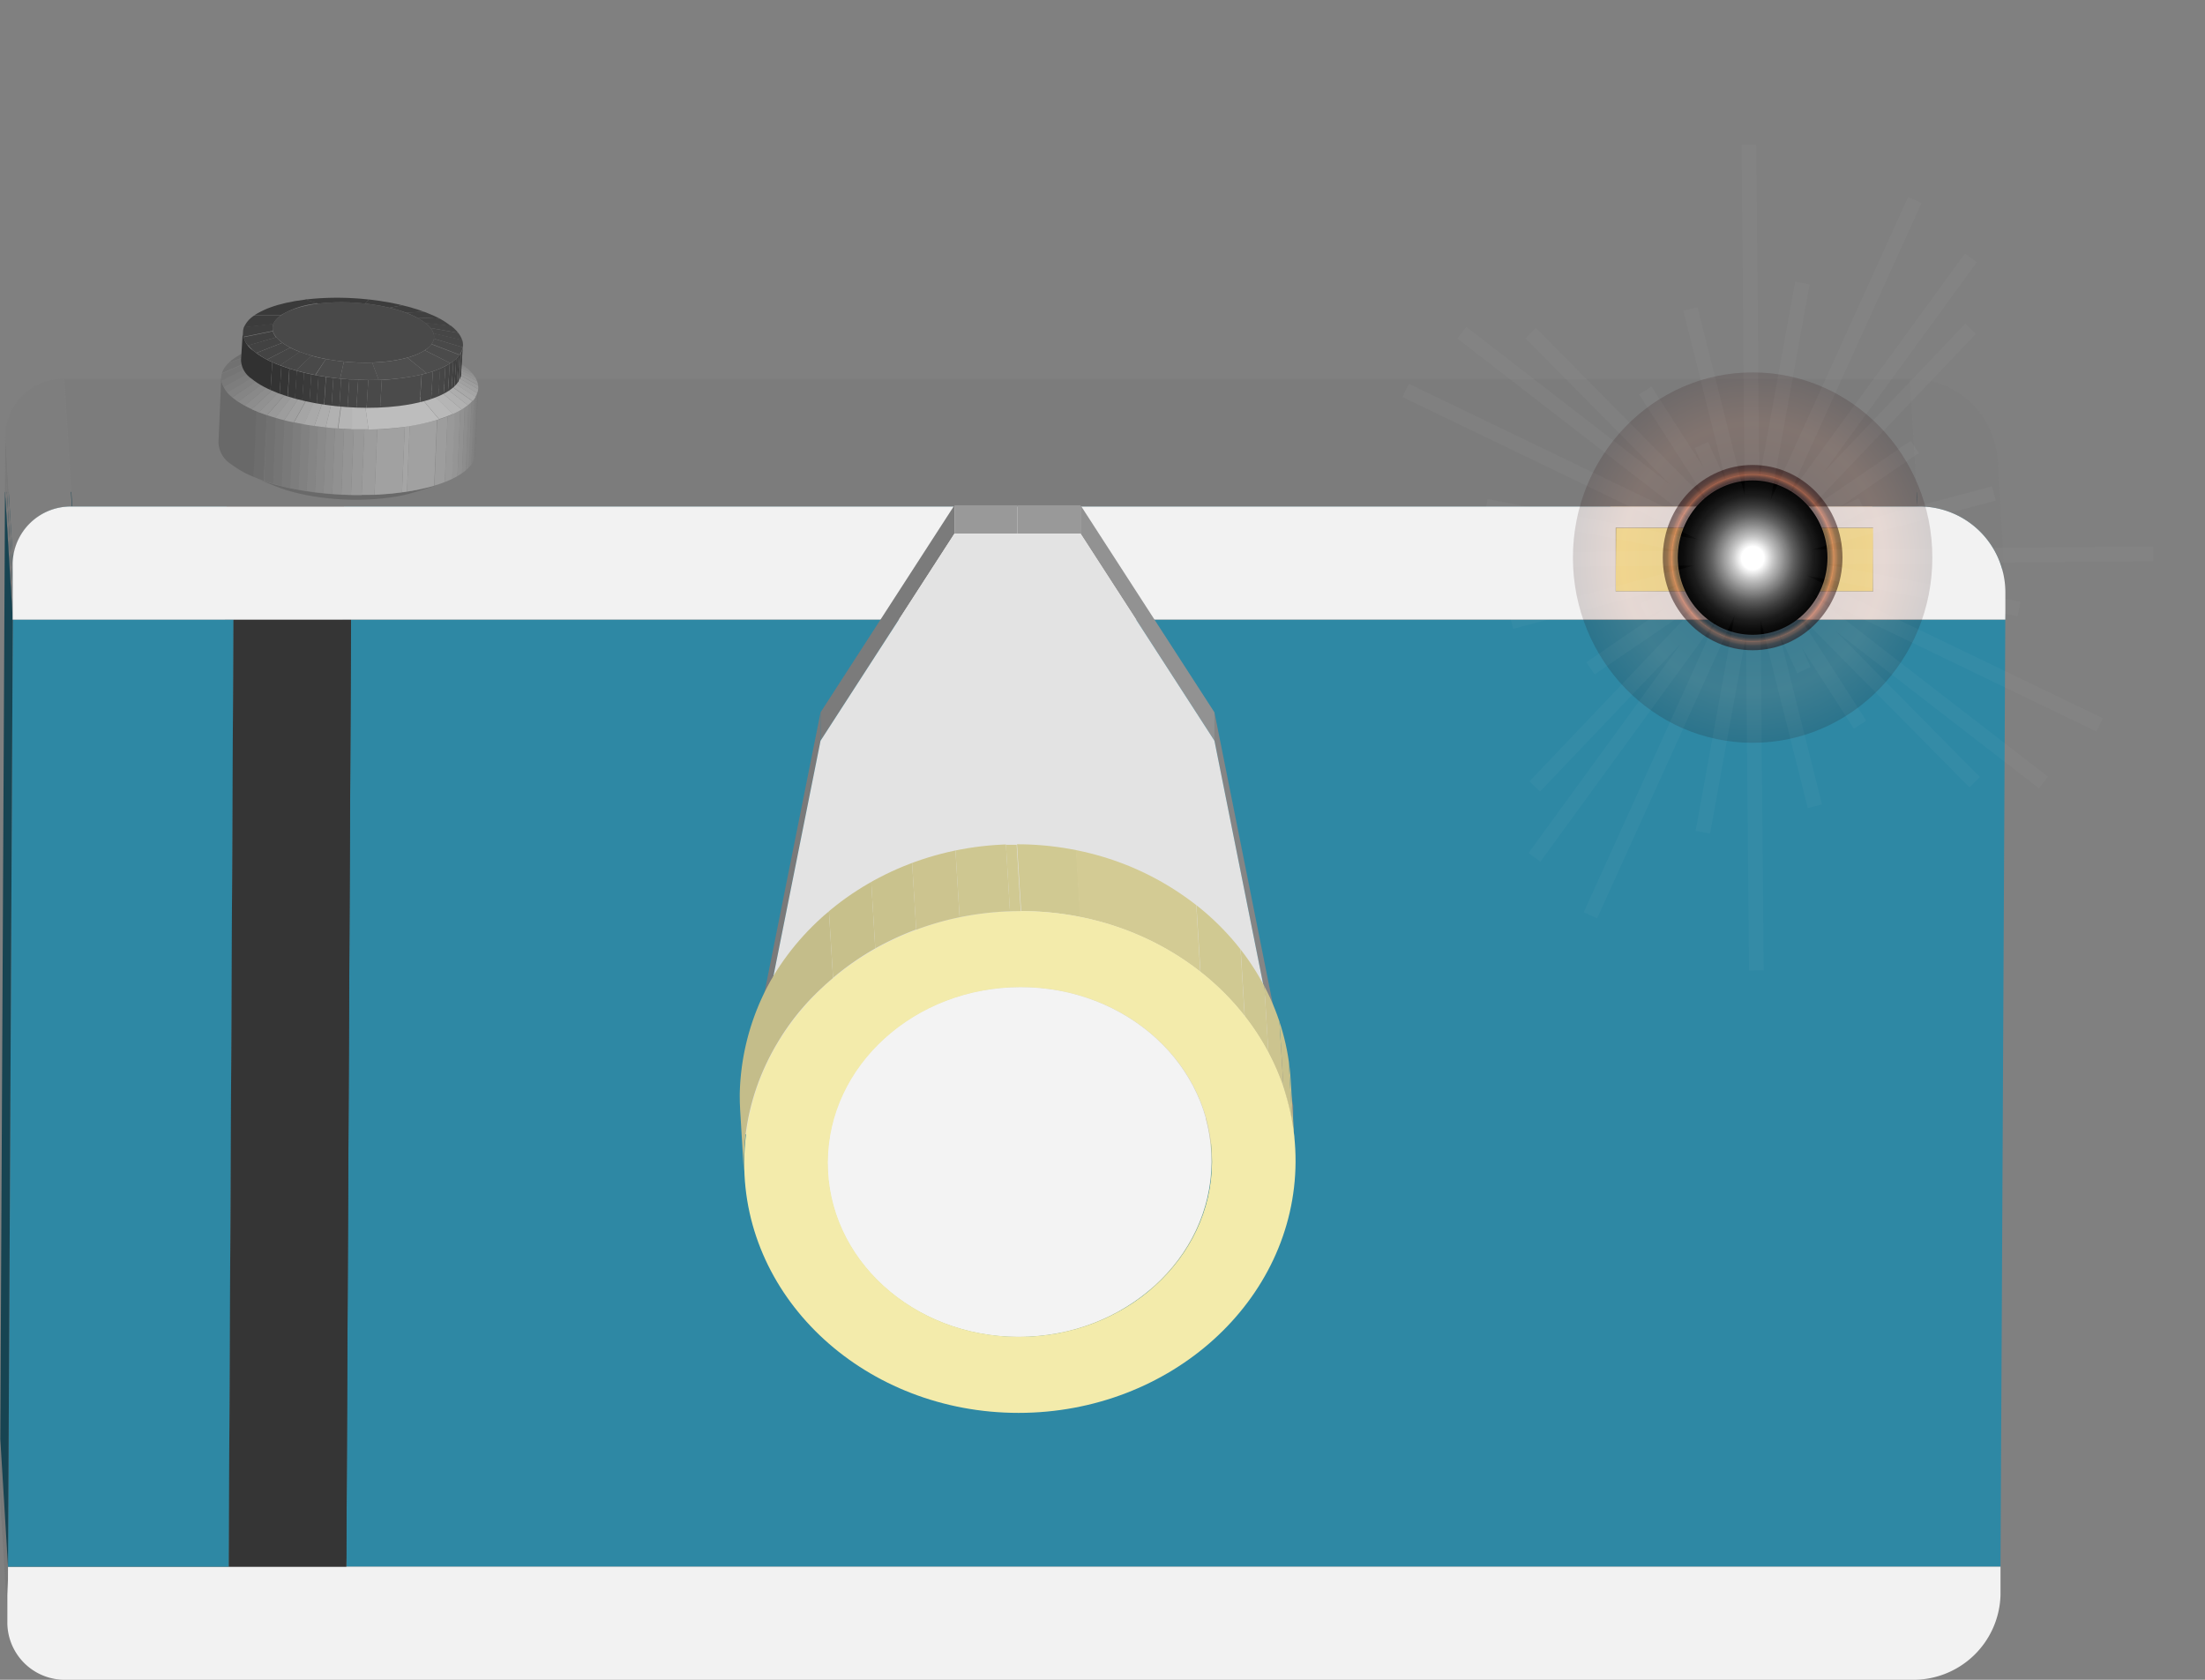 <svg xmlns="http://www.w3.org/2000/svg" xmlns:xlink="http://www.w3.org/1999/xlink" width="299.87" height="228.47" viewBox="0 0 299.87 228.47">
  <rect x="0" y="0" width="299.87" height="228.47" fill="#808080" stroke="none"/>
  <defs>
    <style>
      .cls-1, .cls-91 {
        fill: none;
      }

      .cls-2 {
        isolation: isolate;
      }

      .cls-3 {
        clip-path: url(#clip-path);
      }

      .cls-4 {
        fill: #7e7e7e;
      }

      .cls-5 {
        fill: #797979;
      }

      .cls-6 {
        fill: #7c7c7c;
      }

      .cls-7 {
        fill: #2e88a4;
      }

      .cls-8 {
        fill: #f2f2f2;
      }

      .cls-9 {
        fill: #184654;
      }

      .cls-10 {
        fill: #174452;
      }

      .cls-11 {
        fill: #1b1b1b;
      }

      .cls-12 {
        fill: #353535;
      }

      .cls-13 {
        fill: #807851;
      }

      .cls-14 {
        fill: #ffefa1;
      }

      .cls-15 {
        fill: #837b53;
      }

      .cls-16 {
        clip-path: url(#clip-path-2);
      }

      .cls-17 {
        clip-path: url(#clip-path-3);
      }

      .cls-18 {
        clip-path: url(#clip-path-4);
      }

      .cls-19 {
        fill: #696969;
      }

      .cls-20 {
        fill: #9a9a9a;
      }

      .cls-21 {
        clip-path: url(#clip-path-5);
      }

      .cls-22 {
        fill: #757575;
      }

      .cls-23 {
        fill: #7d7d7d;
      }

      .cls-24 {
        fill: #818181;
      }

      .cls-25 {
        fill: #858585;
      }

      .cls-26 {
        fill: #898989;
      }

      .cls-27 {
        fill: #8d8d8d;
      }

      .cls-28 {
        fill: #919191;
      }

      .cls-29 {
        fill: #959595;
      }

      .cls-30 {
        fill: #999;
      }

      .cls-31 {
        fill: #9d9d9d;
      }

      .cls-32 {
        fill: #a1a1a1;
      }

      .cls-33 {
        fill: #a5a5a5;
      }

      .cls-34 {
        fill: #717171;
      }

      .cls-35 {
        fill: #6d6d6d;
      }

      .cls-36 {
        clip-path: url(#clip-path-6);
      }

      .cls-37 {
        fill: #a9a9a9;
      }

      .cls-38 {
        fill: #adadad;
      }

      .cls-39 {
        fill: #b1b1b1;
      }

      .cls-40 {
        fill: #b5b5b5;
      }

      .cls-41 {
        fill: #b9b9b9;
      }

      .cls-42 {
        fill: #bdbdbd;
      }

      .cls-43 {
        fill: #494949;
      }

      .cls-44 {
        clip-path: url(#clip-path-7);
      }

      .cls-45 {
        fill: #373737;
      }

      .cls-46 {
        fill: #383838;
      }

      .cls-47 {
        fill: #3a3a3a;
      }

      .cls-48 {
        fill: #3c3c3c;
      }

      .cls-49 {
        fill: #3e3e3e;
      }

      .cls-50 {
        fill: #404040;
      }

      .cls-51 {
        fill: #424242;
      }

      .cls-52 {
        fill: #444;
      }

      .cls-53 {
        fill: #464646;
      }

      .cls-54 {
        fill: #474747;
      }

      .cls-55 {
        fill: #4b4b4b;
      }

      .cls-56 {
        fill: #333;
      }

      .cls-57 {
        fill: #313131;
      }

      .cls-58 {
        clip-path: url(#clip-path-8);
      }

      .cls-59 {
        fill: #4d4d4d;
      }

      .cls-60 {
        fill: #4f4f4f;
      }

      .cls-61 {
        fill: #7a7a7a;
      }

      .cls-62 {
        fill: #929292;
      }

      .cls-63 {
        fill: #7b7b7b;
      }

      .cls-64 {
        fill: #e3e3e3;
      }

      .cls-65 {
        clip-path: url(#clip-path-9);
      }

      .cls-66 {
        fill: #d3cb94;
      }

      .cls-67 {
        fill: #d0c992;
      }

      .cls-68 {
        clip-path: url(#clip-path-10);
      }

      .cls-69 {
        fill: #cec791;
      }

      .cls-70 {
        fill: #ccc48f;
      }

      .cls-71 {
        fill: #c9c28d;
      }

      .cls-72 {
        fill: #c7c08b;
      }

      .cls-73 {
        fill: #c4bd8a;
      }

      .cls-74 {
        clip-path: url(#clip-path-11);
      }

      .cls-75 {
        clip-path: url(#clip-path-12);
      }

      .cls-76 {
        fill: #d0d0d0;
      }

      .cls-77 {
        fill: #d3d3d3;
      }

      .cls-78 {
        fill: #cecece;
      }

      .cls-79 {
        fill: #ccc;
      }

      .cls-80 {
        fill: #c9c9c9;
      }

      .cls-81 {
        fill: #c7c7c7;
      }

      .cls-82 {
        clip-path: url(#clip-path-13);
      }

      .cls-83 {
        fill: #c4c4c4;
      }

      .cls-84 {
        fill: #f3f3f3;
      }

      .cls-85 {
        clip-path: url(#clip-path-14);
      }

      .cls-86 {
        fill: #f3ebab;
      }

      .cls-87 {
        clip-path: url(#clip-path-15);
      }

      .cls-88 {
        opacity: 0.15;
        fill: url(#radial-gradient);
      }

      .cls-88, .cls-89, .cls-90, .cls-91 {
        mix-blend-mode: screen;
      }

      .cls-89 {
        opacity: 0.5;
        fill: url(#radial-gradient-2);
      }

      .cls-90 {
        fill: url(#radial-gradient-3);
      }

      .cls-91 {
        stroke: #fff;
        stroke-miterlimit: 10;
        stroke-width: 2px;
        opacity: 0.03;
      }
    </style>
    <clipPath id="clip-path" transform="translate(-183.13 -99)">
      <path class="cls-1" d="M184.2,320.27l-1.06-17.36c0-.17,0-.33,0-.5l1.05,17.37C184.18,319.94,184.19,320.11,184.2,320.27Z"/>
    </clipPath>
    <clipPath id="clip-path-2" transform="translate(-183.13 -99)">
      <path class="cls-1" d="M454.78,161.33l1.05,17.36a11.73,11.73,0,0,0-11.92-10.8l-1.06-17.36A11.75,11.75,0,0,1,454.78,161.33Z"/>
    </clipPath>
    <clipPath id="clip-path-3" transform="translate(-183.13 -99)">
      <path class="cls-1" d="M184.91,175.59l-1.06-17.37a7.89,7.89,0,0,1,8-7.69l1.05,17.36A7.9,7.9,0,0,0,184.91,175.59Z"/>
    </clipPath>
    <clipPath id="clip-path-4" transform="translate(-183.13 -99)">
      <path class="cls-1" d="M242.53,165l-2.88.91a20.72,20.72,0,0,1-3.49.76c-5.4.76-11.7.06-15.65-1.57l-.28-.11-.14-.06-.28-.11-.14-.06-.28-.12-.14-.05-.28-.12-.28-.11-.14-.06-.28-.12L218,164l-.14-.06-.14-.06c5.12,2.12,13.29,3,20.28,2A28,28,0,0,0,242.53,165Z"/>
    </clipPath>
    <clipPath id="clip-path-5" transform="translate(-183.13 -99)">
      <path class="cls-1" d="M248.18,151.76l-.38,8.94c-.1,2.31-3.69,4.38-9.8,5.24-8.67,1.22-19.15-.47-23.4-3.76a3.72,3.72,0,0,1-1.78-2.94l.38-8.94a3.72,3.72,0,0,0,1.78,2.94c4.25,3.29,14.72,5,23.4,3.76C244.49,156.14,248.08,154.07,248.18,151.76Z"/>
    </clipPath>
    <clipPath id="clip-path-6" transform="translate(-183.13 -99)">
      <path class="cls-1" d="M240.49,146l2.79,1.15a13.49,13.49,0,0,1,3.11,1.72c4.25,3.3.65,7-8,8.18s-19.15-.47-23.4-3.76c-3.4-2.65-1.77-5.52,3.49-7.19h0l.29-.09.14,0,.29-.1.14,0,.29-.09.15-.05.28-.09.29-.09.15-.05.28-.09.29-.09.15,0,.14,0c-4,1.28-5.32,3.5-2.69,5.54,3.27,2.54,11.36,3.84,18.05,2.9s9.46-3.76,6.18-6.3A10,10,0,0,0,240.49,146Z"/>
    </clipPath>
    <clipPath id="clip-path-7" transform="translate(-183.13 -99)">
      <path class="cls-1" d="M246.09,146l-.24,3.82c-.13,2-3.23,3.75-8.48,4.4-7.45.91-16.4-.74-20-3.69a3.26,3.26,0,0,1-1.48-2.62l.24-3.81a3.29,3.29,0,0,0,1.48,2.61c3.58,2.95,12.53,4.61,20,3.69C242.86,149.8,246,148.05,246.09,146Z"/>
    </clipPath>
    <clipPath id="clip-path-8" transform="translate(-183.13 -99)">
      <path class="cls-1" d="M226.42,140.29l-1.79-.55c7.45-.91,16.4.74,20,3.7s.44,6.09-7,7-16.41-.74-20-3.69-.45-6.09,7-7l1.79.55c-5.46.67-7.77,3-5.13,5.14s9.19,3.38,14.65,2.71,7.76-3,5.13-5.14S231.88,139.62,226.42,140.29Z"/>
    </clipPath>
    <clipPath id="clip-path-9" transform="translate(-183.13 -99)">
      <path class="cls-1" d="M306.51,267.68a27.8,27.8,0,0,0,14.59,4.06l.56,9.09a27.72,27.72,0,0,1-14.6-4.06Q306.79,272.23,306.51,267.68Z"/>
    </clipPath>
    <clipPath id="clip-path-10" transform="translate(-183.13 -99)">
      <path class="cls-1" d="M347.35,248c0-.49,0-1,0-1.45l.56,9.1c0,.47,0,1,0,1.44-.07,13.13-11.82,23.78-26.25,23.78l-.56-9.09C335.54,271.74,347.29,261.09,347.35,248Z"/>
    </clipPath>
    <clipPath id="clip-path-11" transform="translate(-183.13 -99)">
      <path class="cls-1" d="M295.13,249.4a23.28,23.28,0,0,0,11.38,18.28q.28,4.54.55,9.09a23.29,23.29,0,0,1-11.38-18.27C295.52,255.77,295.3,252.13,295.13,249.4Z"/>
    </clipPath>
    <clipPath id="clip-path-12" transform="translate(-183.13 -99)">
      <path class="cls-1" d="M347.31,246.51l.56,9.09c-.76-12.46-12.08-22.34-26-22.34l-.55-9.1C335.24,224.16,346.55,234,347.31,246.51Z"/>
    </clipPath>
    <clipPath id="clip-path-13" transform="translate(-183.13 -99)">
      <path class="cls-1" d="M295.68,258.5l-.55-9.1c0-.48,0-1,0-1.44.06-13.15,11.82-23.8,26.25-23.8l.55,9.1c-14.43,0-26.18,10.65-26.25,23.79C295.64,257.54,295.65,258,295.68,258.5Z"/>
    </clipPath>
    <clipPath id="clip-path-14" transform="translate(-183.13 -99)">
      <path class="cls-1" d="M358.66,245.88l.55,9.1c-1.08-17.89-17.32-32.06-37.26-32.06l-.56-9.09C341.33,213.83,357.57,228,358.66,245.88Z"/>
    </clipPath>
    <clipPath id="clip-path-15" transform="translate(-183.13 -99)">
      <path class="cls-1" d="M284.34,259.13l-.55-9.1q-.06-1-.06-2.07c.1-18.86,17-34.13,37.66-34.13l.56,9.09c-20.71,0-37.57,15.28-37.66,34.13C284.28,257.75,284.3,258.44,284.34,259.13Z"/>
    </clipPath>
    <radialGradient id="radial-gradient" cx="411.76" cy="173.13" r="10.81" gradientTransform="translate(-692.22 -327.49) scale(2.26 2.33)" gradientUnits="userSpaceOnUse">
      <stop offset="0" stop-color="#200000"/>
      <stop offset="0.73" stop-color="#9c4122"/>
      <stop offset="1" stop-color="#200000"/>
    </radialGradient>
    <radialGradient id="radial-gradient-2" cx="411.76" cy="173.13" r="5.41" gradientTransform="translate(-692.22 -327.49) scale(2.26 2.33)" gradientUnits="userSpaceOnUse">
      <stop offset="0.15" stop-color="#fff"/>
      <stop offset="0.21" stop-color="#e5d2d2"/>
      <stop offset="0.29" stop-color="#c59b9c"/>
      <stop offset="0.36" stop-color="#ae7374"/>
      <stop offset="0.42" stop-color="#a05b5c"/>
      <stop offset="0.45" stop-color="#9b5253"/>
      <stop offset="0.58" stop-color="#693131"/>
      <stop offset="0.7" stop-color="#411616"/>
      <stop offset="0.79" stop-color="#290606"/>
      <stop offset="0.85" stop-color="#200000"/>
      <stop offset="0.86" stop-color="#240201"/>
      <stop offset="0.86" stop-color="#310803"/>
      <stop offset="0.87" stop-color="#451108"/>
      <stop offset="0.88" stop-color="#621e0e"/>
      <stop offset="0.89" stop-color="#883016"/>
      <stop offset="0.9" stop-color="#b5441f"/>
      <stop offset="0.9" stop-color="#d55326"/>
      <stop offset="0.9" stop-color="#c64c23"/>
      <stop offset="0.91" stop-color="#9a381a"/>
      <stop offset="0.93" stop-color="#752712"/>
      <stop offset="0.94" stop-color="#56190b"/>
      <stop offset="0.95" stop-color="#3e0e06"/>
      <stop offset="0.97" stop-color="#2d0603"/>
      <stop offset="0.98" stop-color="#230101"/>
      <stop offset="1" stop-color="#200000"/>
    </radialGradient>
    <radialGradient id="radial-gradient-3" cx="411.76" cy="173.13" r="4.51" gradientTransform="translate(-692.22 -327.49) scale(2.26 2.33)" gradientUnits="userSpaceOnUse">
      <stop offset="0.15" stop-color="#fff"/>
      <stop offset="0.28" stop-color="#c2c2c2"/>
      <stop offset="0.43" stop-color="#888"/>
      <stop offset="0.56" stop-color="#575757"/>
      <stop offset="0.69" stop-color="#313131"/>
      <stop offset="0.81" stop-color="#161616"/>
      <stop offset="0.92" stop-color="#060606"/>
      <stop offset="1"/>
    </radialGradient>
  </defs>
  <g class="cls-2">
    <g id="图层_1" data-name="图层 1">
      <g id="CameraBody">
        <g class="cls-2">
          <g class="cls-2">
            <g class="cls-3">
              <g class="cls-2">
                <path class="cls-4" d="M184.2,320.27l-1.06-17.36c0-.17,0-.33,0-.5l1.05,17.37c0,.16,0,.33,0,.49" transform="translate(-183.13 -99)"/>
              </g>
            </g>
          </g>
          <polygon class="cls-5" points="1.06 220.78 0 203.41 0.02 199.56 1.08 216.93 1.06 220.78"/>
          <polygon class="cls-6" points="47.1 213.09 46.04 195.72 271 195.72 272.06 213.09 47.1 213.09"/>
          <polygon class="cls-7" points="47.74 84.28 272.71 84.28 272.06 213.09 47.1 213.09 47.74 84.28"/>
          <polygon class="cls-6" points="31.1 213.09 30.04 195.72 46.04 195.72 47.1 213.09 31.1 213.09"/>
          <path class="cls-8" d="M455.19,312.09l0,3.84a11.85,11.85,0,0,1-12.06,11.54h-251a7.81,7.81,0,0,1-8-7.69l0-3.85,0-3.84h271Z" transform="translate(-183.13 -99)"/>
          <polygon class="cls-6" points="1.09 213.09 0.04 195.72 30.04 195.72 31.1 213.09 1.09 213.09"/>
          <polygon class="cls-5" points="1.08 216.93 0.02 199.56 0.04 195.72 1.09 213.09 1.08 216.93"/>
          <polygon class="cls-9" points="47.74 84.28 46.68 66.91 271.65 66.91 272.71 84.28 47.74 84.28"/>
          <polygon class="cls-6" points="219.73 80.44 218.68 63.07 253.67 63.07 254.73 80.44 219.73 80.44"/>
          <polygon class="cls-5" points="254.73 80.44 253.67 63.07 253.72 54.42 254.77 71.78 254.73 80.44"/>
          <polygon class="cls-10" points="47.1 213.09 46.04 195.72 46.68 66.91 47.74 84.28 47.1 213.09"/>
          <polygon class="cls-11" points="31.1 213.09 30.04 195.72 30.68 66.91 31.74 84.28 31.1 213.09"/>
          <polygon class="cls-12" points="47.74 84.28 47.1 213.09 31.1 213.09 31.74 84.28 47.74 84.28"/>
          <polygon class="cls-11" points="31.74 84.28 30.68 66.91 46.68 66.91 47.74 84.28 31.74 84.28"/>
          <polygon class="cls-13" points="219.73 80.44 218.68 63.07 218.72 54.42 219.78 71.78 219.73 80.44"/>
          <polygon class="cls-14" points="254.77 71.78 254.73 80.44 219.73 80.44 219.78 71.78 254.77 71.78"/>
          <polygon class="cls-15" points="219.78 71.78 218.72 54.42 253.72 54.42 254.77 71.78 219.78 71.78"/>
          <g class="cls-2">
            <g class="cls-16">
              <g class="cls-2">
                <path class="cls-4" d="M443.91,167.89l-1.06-17.36a11.75,11.75,0,0,1,11.93,10.8l1.05,17.36a11.73,11.73,0,0,0-11.92-10.8" transform="translate(-183.13 -99)"/>
              </g>
            </g>
          </g>
          <polygon class="cls-9" points="1.74 84.28 0.68 66.91 30.68 66.91 31.74 84.28 1.74 84.28"/>
          <polygon class="cls-5" points="1.74 84.28 0.68 66.91 0.7 63.07 1.76 80.44 1.74 84.28"/>
          <polygon class="cls-7" points="1.09 213.09 1.74 84.28 31.74 84.28 31.1 213.09 1.09 213.09"/>
          <polygon class="cls-10" points="1.09 213.09 0.04 195.72 0.68 66.91 1.74 84.28 1.09 213.09"/>
          <polygon class="cls-5" points="1.76 80.44 0.7 63.07 0.72 59.22 1.78 76.59 1.76 80.44"/>
          <polygon class="cls-6" points="9.82 68.89 8.76 51.53 259.72 51.53 260.78 68.89 9.82 68.89"/>
          <g class="cls-2">
            <g class="cls-17">
              <g class="cls-2">
                <path class="cls-4" d="M184.91,175.59l-1.06-17.37a7.89,7.89,0,0,1,8-7.69l1.05,17.36a7.9,7.9,0,0,0-8,7.7" transform="translate(-183.13 -99)"/>
              </g>
            </g>
          </g>
          <path class="cls-8" d="M443.91,167.89a11.7,11.7,0,0,1,11.94,11.55l0,3.84h-271l0-3.84,0-3.85a7.9,7.9,0,0,1,8-7.7Zm-6.05,11.55,0-8.66h-35l0,8.66h35" transform="translate(-183.13 -99)"/>
        </g>
      </g>
      <g class="cls-2">
        <g class="cls-2">
          <g class="cls-18">
            <g class="cls-2">
              <path class="cls-19" d="M242.53,165l-2.88.91a20.72,20.72,0,0,1-3.49.76c-5.4.76-11.7.06-15.65-1.57l-2.79-1.15c5.12,2.12,13.29,3,20.28,2a28,28,0,0,0,4.53-1" transform="translate(-183.13 -99)"/>
            </g>
          </g>
        </g>
        <path class="cls-20" d="M224.85,144.38c6.68-.94,14.77.35,18,2.9s.5,5.36-6.18,6.3-14.78-.36-18.05-2.9S218.16,145.31,224.85,144.38Z" transform="translate(-183.13 -99)"/>
        <g class="cls-2">
          <g class="cls-21">
            <g class="cls-2">
              <path class="cls-22" d="M248.18,151.76l-.38,8.94a1.36,1.36,0,0,1,0,.2l.38-8.94c0-.07,0-.13,0-.2" transform="translate(-183.13 -99)"/>
              <path class="cls-5" d="M248.16,152l-.38,8.94a2.52,2.52,0,0,1-.1.46l.37-8.94a2.78,2.78,0,0,0,.11-.46" transform="translate(-183.13 -99)"/>
              <path class="cls-23" d="M248.05,152.42l-.37,8.94a4,4,0,0,1-.19.43l.37-8.94a3.15,3.15,0,0,0,.19-.43" transform="translate(-183.13 -99)"/>
              <path class="cls-24" d="M247.86,152.85l-.37,8.94a4.81,4.81,0,0,1-.27.41l.38-8.94a3.1,3.1,0,0,0,.26-.41" transform="translate(-183.13 -99)"/>
              <path class="cls-25" d="M247.6,153.26l-.38,8.94c-.1.13-.21.26-.34.4l.38-8.95a4,4,0,0,0,.34-.39" transform="translate(-183.13 -99)"/>
              <path class="cls-26" d="M247.26,153.65l-.38,8.95a5.16,5.16,0,0,1-.41.39l.37-9a2.62,2.62,0,0,0,.42-.39" transform="translate(-183.13 -99)"/>
              <path class="cls-27" d="M246.84,154l-.37,9c-.16.13-.33.26-.51.38l.37-8.94a3.42,3.42,0,0,0,.51-.39" transform="translate(-183.13 -99)"/>
              <path class="cls-28" d="M246.33,154.43l-.37,8.94-.62.39.37-8.94c.22-.13.43-.26.62-.39" transform="translate(-183.13 -99)"/>
              <path class="cls-29" d="M245.71,154.82l-.37,8.94c-.24.14-.5.27-.77.4l.38-8.94c.27-.13.52-.26.76-.4" transform="translate(-183.13 -99)"/>
              <path class="cls-30" d="M245,155.22l-.38,8.94c-.3.14-.63.28-1,.42l.38-8.94c.35-.14.67-.28,1-.42" transform="translate(-183.13 -99)"/>
              <path class="cls-31" d="M244,155.64l-.38,8.94q-.66.25-1.41.48l.38-8.94q.75-.23,1.41-.48" transform="translate(-183.13 -99)"/>
              <path class="cls-32" d="M242.56,156.12l-.38,8.94a28.34,28.34,0,0,1-3.71.81l.38-8.94a29.09,29.09,0,0,0,3.71-.81" transform="translate(-183.13 -99)"/>
              <path class="cls-33" d="M238.85,156.93l-.38,8.94-.47.07-.2,0,.38-8.94.2,0,.47-.07" transform="translate(-183.13 -99)"/>
              <path class="cls-32" d="M238.18,157,237.8,166c-1.22.17-2.47.28-3.74.33l.38-8.94c1.26,0,2.52-.16,3.74-.33" transform="translate(-183.13 -99)"/>
              <path class="cls-31" d="M234.44,157.35l-.38,8.94c-.58,0-1.16,0-1.75,0l.38-8.94c.59,0,1.17,0,1.75,0" transform="translate(-183.13 -99)"/>
              <path class="cls-30" d="M232.69,157.39l-.38,8.94c-.48,0-1,0-1.45,0l.38-8.94c.48,0,1,0,1.45,0" transform="translate(-183.13 -99)"/>
              <path class="cls-29" d="M231.24,157.38l-.38,8.94-1.31,0,.37-8.94,1.32,0" transform="translate(-183.13 -99)"/>
              <path class="cls-28" d="M229.92,157.33l-.37,8.94-1.24-.08.37-8.94,1.24.08" transform="translate(-183.13 -99)"/>
              <path class="cls-27" d="M228.68,157.25l-.37,8.94-1.19-.11.37-8.94,1.19.11" transform="translate(-183.13 -99)"/>
              <path class="cls-26" d="M227.49,157.14l-.37,8.94-1.16-.14.38-8.94,1.15.14" transform="translate(-183.13 -99)"/>
              <path class="cls-25" d="M226.34,157l-.38,8.94-1.13-.16.38-8.94,1.13.16" transform="translate(-183.13 -99)"/>
              <path class="cls-24" d="M225.21,156.84l-.38,8.94-1.12-.19.38-8.94,1.12.19" transform="translate(-183.13 -99)"/>
              <path class="cls-23" d="M224.09,156.65l-.38,8.94-1.12-.22.38-8.94,1.12.22" transform="translate(-183.13 -99)"/>
              <path class="cls-5" d="M223,156.43l-.38,8.94-1.13-.26.38-8.94,1.13.26" transform="translate(-183.13 -99)"/>
              <path class="cls-22" d="M221.84,156.17l-.38,8.94-1.17-.32.38-8.94,1.17.32" transform="translate(-183.13 -99)"/>
              <path class="cls-34" d="M220.67,155.85l-.38,8.94c-.43-.12-.85-.25-1.25-.39l.38-8.94c.4.14.82.27,1.25.39" transform="translate(-183.13 -99)"/>
              <path class="cls-35" d="M219.42,155.46,219,164.4q-.75-.26-1.44-.54l.38-8.94q.69.29,1.44.54" transform="translate(-183.13 -99)"/>
              <path class="cls-19" d="M218,154.92l-.38,8.94a13.58,13.58,0,0,1-3-1.68,3.72,3.72,0,0,1-1.78-2.94l.38-8.94a3.72,3.72,0,0,0,1.78,2.94,13.58,13.58,0,0,0,3,1.68" transform="translate(-183.13 -99)"/>
            </g>
          </g>
        </g>
        <g class="cls-2">
          <g class="cls-36">
            <g class="cls-2">
              <path class="cls-23" d="M240.49,146l2.79,1.15q.54.21,1,.45l-3-1.25-.79-.35" transform="translate(-183.13 -99)"/>
              <path class="cls-24" d="M241.28,146.3l3,1.25c.38.19.74.38,1.08.58l-3.27-1.38a9.32,9.32,0,0,0-.83-.45" transform="translate(-183.13 -99)"/>
              <path class="cls-25" d="M242.11,146.75l3.27,1.38c.31.19.6.38.87.58l-3.47-1.52c-.21-.15-.43-.3-.67-.44" transform="translate(-183.13 -99)"/>
              <path class="cls-26" d="M242.78,147.19l3.47,1.52.14.11a6.46,6.46,0,0,1,.54.46l-3.63-1.65a3.58,3.58,0,0,0-.41-.35l-.11-.09" transform="translate(-183.13 -99)"/>
              <path class="cls-27" d="M243.3,147.63l3.63,1.65a5.2,5.2,0,0,1,.51.55l-3.74-1.78a3.87,3.87,0,0,0-.4-.42" transform="translate(-183.13 -99)"/>
              <path class="cls-28" d="M243.7,148.05l3.74,1.78a3,3,0,0,1,.37.53l-3.83-1.9a4.29,4.29,0,0,0-.28-.41" transform="translate(-183.13 -99)"/>
              <path class="cls-29" d="M244,148.46l3.83,1.9a3.1,3.1,0,0,1,.24.53l-3.88-2a2.5,2.5,0,0,0-.19-.41" transform="translate(-183.13 -99)"/>
              <path class="cls-30" d="M244.17,148.87l3.88,2a1.93,1.93,0,0,1,.11.52l-3.9-2.13a3,3,0,0,0-.09-.41" transform="translate(-183.13 -99)"/>
              <path class="cls-31" d="M244.26,149.28l3.9,2.13a2.35,2.35,0,0,1,0,.53l-3.91-2.26a1.79,1.79,0,0,0,0-.4" transform="translate(-183.13 -99)"/>
              <path class="cls-32" d="M244.25,149.68l3.91,2.26a2.05,2.05,0,0,1-.13.53l-3.87-2.38a2,2,0,0,0,.09-.41" transform="translate(-183.13 -99)"/>
              <path class="cls-33" d="M244.16,150.09l3.87,2.38a2.37,2.37,0,0,1-.26.53L244,150.5a1.77,1.77,0,0,0,.21-.41" transform="translate(-183.13 -99)"/>
              <path class="cls-37" d="M244,150.5l3.82,2.5a3.41,3.41,0,0,1-.41.55l-3.73-2.63a2,2,0,0,0,.32-.42" transform="translate(-183.13 -99)"/>
              <path class="cls-38" d="M243.63,150.92l3.73,2.63a4.66,4.66,0,0,1-.6.56l-3.58-2.76a3.71,3.71,0,0,0,.45-.43" transform="translate(-183.13 -99)"/>
              <path class="cls-39" d="M243.18,151.35l3.58,2.76a8.23,8.23,0,0,1-.84.59l-3.4-2.89a6.94,6.94,0,0,0,.66-.46" transform="translate(-183.13 -99)"/>
              <path class="cls-40" d="M242.52,151.81l3.4,2.89a12,12,0,0,1-1.19.62l-3.13-3a7.16,7.16,0,0,0,.92-.48" transform="translate(-183.13 -99)"/>
              <path class="cls-41" d="M241.6,152.29l3.13,3a17.05,17.05,0,0,1-1.89.71l-2.69-3.19a12.61,12.61,0,0,0,1.45-.55" transform="translate(-183.13 -99)"/>
              <path class="cls-42" d="M240.15,152.84l2.69,3.19a28.72,28.72,0,0,1-4.46,1,43.13,43.13,0,0,1-5.13.39l-.5-3.51a32.07,32.07,0,0,0,4-.3,21.43,21.43,0,0,0,3.44-.74" transform="translate(-183.13 -99)"/>
              <path class="cls-41" d="M232.75,153.88l.5,3.51c-.77,0-1.54,0-2.31,0l0-3.5c.59,0,1.19,0,1.78,0" transform="translate(-183.13 -99)"/>
              <path class="cls-40" d="M231,153.87l0,3.5c-.62,0-1.25-.05-1.87-.1l.46-3.47,1.44.07" transform="translate(-183.13 -99)"/>
              <path class="cls-39" d="M229.53,153.8l-.46,3.47c-.55,0-1.1-.08-1.65-.14l.83-3.45c.42,0,.85.09,1.28.12" transform="translate(-183.13 -99)"/>
              <path class="cls-38" d="M228.25,153.68l-.83,3.45-1.54-.19,1.19-3.4,1.18.14" transform="translate(-183.13 -99)"/>
              <path class="cls-37" d="M227.07,153.54l-1.19,3.4c-.49-.07-1-.14-1.44-.23l1.51-3.35c.37.07.74.13,1.12.18" transform="translate(-183.13 -99)"/>
              <path class="cls-33" d="M226,153.36l-1.51,3.35-1.37-.26,1.83-3.29,1,.2" transform="translate(-183.13 -99)"/>
              <path class="cls-32" d="M224.9,153.16l-1.83,3.29q-.66-.13-1.29-.3l2.12-3.22,1,.23" transform="translate(-183.13 -99)"/>
              <path class="cls-31" d="M223.9,152.93l-2.12,3.22c-.41-.1-.82-.21-1.21-.33l2.4-3.14.93.25" transform="translate(-183.13 -99)"/>
              <path class="cls-30" d="M223,152.68l-2.4,3.14q-.58-.16-1.14-.36l2.66-3.06.88.28" transform="translate(-183.13 -99)"/>
              <path class="cls-29" d="M222.09,152.4l-2.66,3.06c-.37-.12-.73-.26-1.08-.39l2.91-3c.26.11.54.21.83.31" transform="translate(-183.13 -99)"/>
              <path class="cls-28" d="M221.26,152.09l-2.91,3c-.35-.14-.68-.28-1-.43l3.13-2.88q.38.18.78.33" transform="translate(-183.13 -99)"/>
              <path class="cls-27" d="M220.48,151.76l-3.13,2.88c-.33-.16-.64-.31-.94-.48l3.35-2.76.72.36" transform="translate(-183.13 -99)"/>
              <path class="cls-26" d="M219.76,151.4l-3.35,2.76c-.31-.17-.6-.34-.87-.52l3.55-2.65c.2.14.43.27.67.41" transform="translate(-183.13 -99)"/>
              <path class="cls-25" d="M219.09,151l-3.55,2.65c-.2-.13-.38-.27-.56-.4l-.24-.2,3.73-2.51.19.15a4.73,4.73,0,0,0,.43.31" transform="translate(-183.13 -99)"/>
              <path class="cls-24" d="M218.47,150.53,214.74,153a6.14,6.14,0,0,1-.68-.66L218,150a6.31,6.31,0,0,0,.52.5" transform="translate(-183.13 -99)"/>
              <path class="cls-23" d="M218,150l-3.89,2.35a4.12,4.12,0,0,1-.52-.73l4-2.19a2.83,2.83,0,0,0,.4.57" transform="translate(-183.13 -99)"/>
              <path class="cls-5" d="M217.55,149.46l-4,2.19a2.8,2.8,0,0,1-.31-.86l4.08-2a2.3,2.3,0,0,0,.24.66" transform="translate(-183.13 -99)"/>
              <path class="cls-22" d="M217.31,148.8l-4.08,2a2.29,2.29,0,0,1,.06-1l4.06-1.76a1.84,1.84,0,0,0,0,.81" transform="translate(-183.13 -99)"/>
              <path class="cls-34" d="M217.35,148l-4.06,1.76a3.34,3.34,0,0,1,.85-1.37l3.87-1.44a2.57,2.57,0,0,0-.66,1.05" transform="translate(-183.13 -99)"/>
              <path class="cls-35" d="M218,146.94l-3.87,1.44a10.34,10.34,0,0,1,4.16-2.27l2.92-.93a8,8,0,0,0-3.21,1.76" transform="translate(-183.13 -99)"/>
              <path class="cls-19" d="M221.22,145.18l-2.92.93.17-.06,2.88-.91-.13,0" transform="translate(-183.13 -99)"/>
            </g>
          </g>
        </g>
      </g>
      <g id="ShutterBtn">
        <g class="cls-2">
          <path class="cls-43" d="M226.42,140.29c5.46-.67,12,.55,14.65,2.71s.33,4.47-5.13,5.14-12-.54-14.65-2.71S221,141,226.42,140.29Z" transform="translate(-183.13 -99)"/>
          <g class="cls-2">
            <g class="cls-44">
              <g class="cls-2">
                <path class="cls-45" d="M246.09,146l-.24,3.82a1,1,0,0,1,0,.24l.24-3.82a1,1,0,0,0,0-.24" transform="translate(-183.13 -99)"/>
                <path class="cls-46" d="M246.06,146.28l-.24,3.82a1.52,1.52,0,0,1-.12.4l.25-3.81a2.08,2.08,0,0,0,.11-.41" transform="translate(-183.13 -99)"/>
                <path class="cls-47" d="M246,146.69l-.25,3.81a2.64,2.64,0,0,1-.18.38l.24-3.81c.07-.13.14-.26.19-.38" transform="translate(-183.13 -99)"/>
                <path class="cls-48" d="M245.76,147.07l-.24,3.81a4.06,4.06,0,0,1-.26.36l.24-3.81a2.7,2.7,0,0,0,.26-.36" transform="translate(-183.13 -99)"/>
                <path class="cls-49" d="M245.5,147.43l-.24,3.81a3.61,3.61,0,0,1-.33.35l.25-3.81a3.39,3.39,0,0,0,.32-.35" transform="translate(-183.13 -99)"/>
                <path class="cls-50" d="M245.18,147.78l-.25,3.81a4.32,4.32,0,0,1-.39.34l.24-3.81.4-.34" transform="translate(-183.13 -99)"/>
                <path class="cls-51" d="M244.78,148.12l-.24,3.81a4.69,4.69,0,0,1-.49.34l.25-3.82.48-.33" transform="translate(-183.13 -99)"/>
                <path class="cls-52" d="M244.3,148.45l-.25,3.82-.59.33.25-3.81c.21-.11.4-.22.59-.34" transform="translate(-183.13 -99)"/>
                <path class="cls-53" d="M243.71,148.79l-.25,3.81c-.23.12-.47.24-.73.35l.24-3.82c.26-.11.51-.22.74-.34" transform="translate(-183.13 -99)"/>
                <path class="cls-54" d="M243,149.13l-.24,3.82c-.31.13-.64.25-1,.37l.24-3.81c.35-.12.68-.25,1-.38" transform="translate(-183.13 -99)"/>
                <path class="cls-43" d="M242,149.51l-.24,3.81c-.47.16-1,.3-1.52.43l.25-3.81c.54-.13,1-.28,1.51-.43" transform="translate(-183.13 -99)"/>
                <path class="cls-55" d="M240.47,149.94l-.25,3.81a25.27,25.27,0,0,1-2.85.51c-.83.1-1.69.17-2.55.21l.24-3.82c.87,0,1.72-.11,2.56-.21a28.87,28.87,0,0,0,2.85-.5" transform="translate(-183.13 -99)"/>
                <path class="cls-43" d="M235.06,150.65l-.24,3.82c-.61,0-1.23,0-1.84,0l.24-3.82c.62,0,1.23,0,1.84,0" transform="translate(-183.13 -99)"/>
                <path class="cls-54" d="M233.22,150.69l-.24,3.82c-.46,0-.93,0-1.39,0l.25-3.82q.69,0,1.38,0" transform="translate(-183.13 -99)"/>
                <path class="cls-53" d="M231.84,150.66l-.25,3.82c-.4,0-.8,0-1.2-.06l.25-3.82q.6,0,1.2.06" transform="translate(-183.13 -99)"/>
                <path class="cls-52" d="M230.64,150.6l-.25,3.82-1.11-.09.24-3.82c.37,0,.75.07,1.12.09" transform="translate(-183.13 -99)"/>
                <path class="cls-51" d="M229.52,150.51l-.24,3.82-1.06-.12.25-3.81,1.05.11" transform="translate(-183.13 -99)"/>
                <path class="cls-50" d="M228.47,150.4l-.25,3.81-1-.14.25-3.81,1,.14" transform="translate(-183.13 -99)"/>
                <path class="cls-49" d="M227.45,150.26l-.25,3.81-1-.16.24-3.81,1,.16" transform="translate(-183.13 -99)"/>
                <path class="cls-48" d="M226.45,150.1l-.24,3.81-1-.19.25-3.81,1,.19" transform="translate(-183.13 -99)"/>
                <path class="cls-47" d="M225.47,149.91l-.25,3.81c-.33-.06-.65-.14-1-.21l.25-3.82,1,.22" transform="translate(-183.13 -99)"/>
                <path class="cls-46" d="M224.49,149.69l-.25,3.82-1-.25.24-3.82,1,.25" transform="translate(-183.13 -99)"/>
                <path class="cls-45" d="M223.5,149.44l-.24,3.82-1-.3.24-3.82,1,.3" transform="translate(-183.13 -99)"/>
                <path class="cls-12" d="M222.48,149.14l-.24,3.82-1.08-.37.24-3.82c.35.13.71.25,1.08.37" transform="translate(-183.13 -99)"/>
                <path class="cls-56" d="M221.4,148.77l-.24,3.82c-.44-.16-.85-.33-1.24-.51l.24-3.82c.39.18.81.35,1.24.51" transform="translate(-183.13 -99)"/>
                <path class="cls-57" d="M220.16,148.26l-.24,3.82a11.51,11.51,0,0,1-2.53-1.51,3.26,3.26,0,0,1-1.48-2.62l.24-3.81a3.29,3.29,0,0,0,1.48,2.61,11.36,11.36,0,0,0,2.53,1.51" transform="translate(-183.13 -99)"/>
              </g>
            </g>
          </g>
          <g class="cls-2">
            <g class="cls-58">
              <g class="cls-2">
                <path class="cls-47" d="M226.42,140.29l-1.79-.55a38.75,38.75,0,0,1,8.68,0l-.53.56a28.18,28.18,0,0,0-6.36,0" transform="translate(-183.13 -99)"/>
                <path class="cls-48" d="M232.78,140.29l.53-.56a38.12,38.12,0,0,1,4.53.78l-1.73.35a26,26,0,0,0-3.33-.57" transform="translate(-183.13 -99)"/>
                <path class="cls-49" d="M236.11,140.86l1.73-.35a27.6,27.6,0,0,1,3,.9l-2.53.1a22.55,22.55,0,0,0-2.18-.65" transform="translate(-183.13 -99)"/>
                <path class="cls-50" d="M238.29,141.51l2.53-.1a17.89,17.89,0,0,1,2.1.92l-3.09-.14a13.92,13.92,0,0,0-1.54-.68" transform="translate(-183.13 -99)"/>
                <path class="cls-51" d="M239.83,142.19l3.09.14a9.81,9.81,0,0,1,1.51,1l-3.49-.39a7.32,7.32,0,0,0-1.11-.71" transform="translate(-183.13 -99)"/>
                <path class="cls-52" d="M240.94,142.9l3.49.39.19.15a4.92,4.92,0,0,1,.82.83l-3.76-.66a3.9,3.9,0,0,0-.61-.61l-.13-.1" transform="translate(-183.13 -99)"/>
                <path class="cls-53" d="M241.68,143.61l3.76.66a3.19,3.19,0,0,1,.55,1l-3.91-.92a2.44,2.44,0,0,0-.4-.71" transform="translate(-183.13 -99)"/>
                <path class="cls-54" d="M242.08,144.32l3.91.92a2.14,2.14,0,0,1,.08,1l-3.93-1.18a1.57,1.57,0,0,0-.06-.74" transform="translate(-183.13 -99)"/>
                <path class="cls-43" d="M242.14,145.06l3.93,1.18a2.43,2.43,0,0,1-.45,1l-3.81-1.46a1.75,1.75,0,0,0,.33-.76" transform="translate(-183.13 -99)"/>
                <path class="cls-55" d="M241.81,145.82l3.81,1.46a4.73,4.73,0,0,1-1.24,1.12l-3.48-1.76a3.51,3.51,0,0,0,.91-.82" transform="translate(-183.13 -99)"/>
                <path class="cls-59" d="M240.9,146.64l3.48,1.76a11.87,11.87,0,0,1-3.23,1.36l-2.62-2.12a8.39,8.39,0,0,0,2.37-1" transform="translate(-183.13 -99)"/>
                <path class="cls-60" d="M238.53,147.64l2.62,2.12a23.57,23.57,0,0,1-3.53.68c-1,.12-2,.2-3,.23l-.88-2.36c.74,0,1.48-.08,2.19-.17a17.8,17.8,0,0,0,2.59-.5" transform="translate(-183.13 -99)"/>
                <path class="cls-59" d="M233.75,148.31l.88,2.36a39.94,39.94,0,0,1-5.25-.17l.52-2.32a29.09,29.09,0,0,0,3.85.13" transform="translate(-183.13 -99)"/>
                <path class="cls-55" d="M229.9,148.18l-.52,2.32c-1.15-.12-2.27-.28-3.35-.48l1.42-2.19c.79.15,1.61.27,2.45.35" transform="translate(-183.13 -99)"/>
                <path class="cls-43" d="M227.45,147.83,226,150c-.91-.17-1.8-.38-2.64-.61l2.12-2c.62.17,1.26.32,1.94.45" transform="translate(-183.13 -99)"/>
                <path class="cls-54" d="M225.51,147.38l-2.12,2c-.76-.21-1.49-.45-2.17-.71l2.7-1.84a15.61,15.61,0,0,0,1.59.52" transform="translate(-183.13 -99)"/>
                <path class="cls-53" d="M223.92,146.86l-2.7,1.84a15.75,15.75,0,0,1-1.79-.79l3.17-1.63a11.62,11.62,0,0,0,1.32.58" transform="translate(-183.13 -99)"/>
                <path class="cls-52" d="M222.6,146.28l-3.17,1.63A12.42,12.42,0,0,1,218,147l3.57-1.39a8.2,8.2,0,0,0,1.07.66" transform="translate(-183.13 -99)"/>
                <path class="cls-51" d="M221.53,145.62,218,147l-.33-.26a5.7,5.7,0,0,1-.78-.77l3.86-1.11a3.89,3.89,0,0,0,.58.56,1.55,1.55,0,0,0,.24.19" transform="translate(-183.13 -99)"/>
                <path class="cls-50" d="M220.71,144.87,216.85,146a3.11,3.11,0,0,1-.62-1.13l4-.81a2.2,2.2,0,0,0,.45.83" transform="translate(-183.13 -99)"/>
                <path class="cls-49" d="M220.26,144l-4,.81a2.06,2.06,0,0,1,.05-1.32l4-.46a1.47,1.47,0,0,0,0,1" transform="translate(-183.13 -99)"/>
                <path class="cls-48" d="M220.3,143.07l-4,.46a3.67,3.67,0,0,1,1.37-1.6l3.65,0a2.56,2.56,0,0,0-1,1.17" transform="translate(-183.13 -99)"/>
                <path class="cls-47" d="M221.3,141.9l-3.65,0a15.93,15.93,0,0,1,7-2.19l1.79.55a11.74,11.74,0,0,0-5.12,1.61" transform="translate(-183.13 -99)"/>
              </g>
            </g>
          </g>
        </g>
      </g>
      <g class="cls-2">
        <polygon class="cls-25" points="165.16 100.75 165.16 96.89 175.87 150.42 175.87 154.28 165.16 100.75"/>
        <polygon class="cls-61" points="100.88 154.28 100.88 150.42 111.59 96.89 111.59 100.75 100.88 154.28"/>
        <polygon class="cls-62" points="146.95 72.58 146.95 68.72 165.16 96.89 165.16 100.75 146.95 72.58"/>
        <polygon class="cls-63" points="111.59 100.75 111.59 96.89 129.8 68.72 129.8 72.58 111.59 100.75"/>
        <rect class="cls-30" x="129.8" y="68.72" width="8.57" height="3.86"/>
        <rect class="cls-30" x="138.37" y="68.72" width="8.58" height="3.86"/>
        <polygon class="cls-64" points="146.95 72.58 165.16 100.75 175.87 154.28 138.37 154.28 100.88 154.28 111.59 100.75 129.8 72.58 138.37 72.58 146.95 72.58"/>
      </g>
      <g id="Lens">
        <g class="cls-2">
          <g class="cls-2">
            <g class="cls-65">
              <g class="cls-2">
                <path class="cls-66" d="M304.62,275.06l-.55-9.09a27,27,0,0,0,11.41,5.22l.55,9.09a27,27,0,0,1-11.41-5.22" transform="translate(-183.13 -99)"/>
                <path class="cls-67" d="M316,280.28l-.55-9.09a28.79,28.79,0,0,0,5.62.55l.56,9.09a28.82,28.82,0,0,1-5.63-.55" transform="translate(-183.13 -99)"/>
              </g>
            </g>
          </g>
          <g class="cls-2">
            <g class="cls-68">
              <g class="cls-2">
                <path class="cls-67" d="M321.66,280.83l-.56-9.09,1,0,.56,9.1h-1" transform="translate(-183.13 -99)"/>
                <path class="cls-69" d="M322.68,280.82l-.56-9.1a28.66,28.66,0,0,0,4.78-.57l.56,9.1a28.91,28.91,0,0,1-4.78.57" transform="translate(-183.13 -99)"/>
                <path class="cls-70" d="M327.46,280.25l-.56-9.1A28.25,28.25,0,0,0,331,270l.55,9.1a28.12,28.12,0,0,1-4.11,1.18" transform="translate(-183.13 -99)"/>
                <path class="cls-71" d="M331.57,279.07,331,270a27.29,27.29,0,0,0,3.87-1.8l.56,9.1a28.56,28.56,0,0,1-3.88,1.8" transform="translate(-183.13 -99)"/>
                <path class="cls-72" d="M335.45,277.27l-.56-9.1a26.41,26.41,0,0,0,4-2.77l.55,9.09a26.16,26.16,0,0,1-4,2.78" transform="translate(-183.13 -99)"/>
                <path class="cls-73" d="M339.45,274.49l-.55-9.09A22.91,22.91,0,0,0,347.35,248c0-.49,0-1,0-1.45l.56,9.09c0,.48,0,1,0,1.45a22.94,22.94,0,0,1-8.46,17.44" transform="translate(-183.13 -99)"/>
              </g>
            </g>
          </g>
          <g class="cls-2">
            <g class="cls-74">
              <g class="cls-2">
                <path class="cls-72" d="M295.68,258.5l-.55-9.1c0,.66.11,1.32.21,2l.55,9.09c-.1-.64-.17-1.3-.21-2" transform="translate(-183.13 -99)"/>
                <path class="cls-71" d="M295.89,260.46l-.55-9.09a21.24,21.24,0,0,0,.86,3.56l.55,9.09a22.27,22.27,0,0,1-.86-3.56" transform="translate(-183.13 -99)"/>
                <path class="cls-70" d="M296.75,264l-.55-9.09a21.6,21.6,0,0,0,1.43,3.36l.55,9.1a21.31,21.31,0,0,1-1.43-3.37" transform="translate(-183.13 -99)"/>
                <path class="cls-69" d="M298.18,267.39l-.55-9.1a23.07,23.07,0,0,0,2.24,3.47l.55,9.1a24.13,24.13,0,0,1-2.24-3.47" transform="translate(-183.13 -99)"/>
                <path class="cls-67" d="M300.42,270.86l-.55-9.1a25,25,0,0,0,4.2,4.21l.55,9.09a24.55,24.55,0,0,1-4.2-4.2" transform="translate(-183.13 -99)"/>
                <path class="cls-66" d="M304.62,275.06l-.55-9.09a27,27,0,0,0,11.41,5.22l.55,9.09a27,27,0,0,1-11.41-5.22" transform="translate(-183.13 -99)"/>
              </g>
            </g>
          </g>
          <g class="cls-2">
            <g class="cls-75">
              <g class="cls-2">
                <path class="cls-76" d="M321.89,233.26l-.55-9.1a28.9,28.9,0,0,1,5.63.56l.55,9.09a28.82,28.82,0,0,0-5.63-.55" transform="translate(-183.13 -99)"/>
                <path class="cls-77" d="M327.52,233.81l-.55-9.09a26.86,26.86,0,0,1,11.4,5.21l.56,9.1a27,27,0,0,0-11.41-5.22" transform="translate(-183.13 -99)"/>
                <path class="cls-76" d="M338.93,239l-.56-9.1a25,25,0,0,1,4.2,4.21l.55,9.1a24.91,24.91,0,0,0-4.19-4.21" transform="translate(-183.13 -99)"/>
                <path class="cls-78" d="M343.12,243.24l-.55-9.1a23.07,23.07,0,0,1,2.24,3.47l.56,9.1a23.13,23.13,0,0,0-2.25-3.47" transform="translate(-183.13 -99)"/>
                <path class="cls-79" d="M345.37,246.71l-.56-9.1a22.32,22.32,0,0,1,1.44,3.37l.55,9.09a23.71,23.71,0,0,0-1.43-3.36" transform="translate(-183.13 -99)"/>
                <path class="cls-80" d="M346.8,250.07l-.55-9.09a21.22,21.22,0,0,1,.85,3.56l.56,9.09a22.27,22.27,0,0,0-.86-3.56" transform="translate(-183.13 -99)"/>
                <path class="cls-81" d="M347.66,253.63l-.56-9.09c.1.65.17,1.3.21,2l.56,9.09c0-.66-.11-1.32-.21-2" transform="translate(-183.13 -99)"/>
              </g>
            </g>
          </g>
          <g class="cls-2">
            <g class="cls-82">
              <g class="cls-2">
                <path class="cls-83" d="M295.68,258.5l-.55-9.1c0-.48,0-1,0-1.44a22.93,22.93,0,0,1,8.45-17.45l.56,9.09a23,23,0,0,0-8.46,17.45c0,.49,0,1,0,1.45" transform="translate(-183.13 -99)"/>
                <path class="cls-81" d="M304.1,239.6l-.56-9.09a26.75,26.75,0,0,1,4-2.78l.55,9.1a26.83,26.83,0,0,0-4,2.77" transform="translate(-183.13 -99)"/>
                <path class="cls-80" d="M308.1,236.83l-.55-9.1a28.56,28.56,0,0,1,3.88-1.8L312,235a27.4,27.4,0,0,0-3.88,1.8" transform="translate(-183.13 -99)"/>
                <path class="cls-79" d="M312,235l-.55-9.1a27.77,27.77,0,0,1,4.11-1.18l.55,9.1A28.12,28.12,0,0,0,312,235" transform="translate(-183.13 -99)"/>
                <path class="cls-78" d="M316.09,233.85l-.55-9.1a28.78,28.78,0,0,1,4.78-.57l.55,9.1a28.91,28.91,0,0,0-4.78.57" transform="translate(-183.13 -99)"/>
                <path class="cls-76" d="M320.87,233.28l-.55-9.1,1,0,.55,9.1-1,0" transform="translate(-183.13 -99)"/>
              </g>
            </g>
          </g>
          <path class="cls-84" d="M321.89,233.26c14.44,0,26.08,10.65,26,23.79s-11.82,23.78-26.25,23.78-26.08-10.65-26-23.78S307.46,233.26,321.89,233.26Z" transform="translate(-183.13 -99)"/>
          <g class="cls-2">
            <g class="cls-85">
              <g class="cls-2">
                <path class="cls-67" d="M322,222.92l-.56-9.09a41.05,41.05,0,0,1,8.07.79l.56,9.1a41.13,41.13,0,0,0-8.07-.8" transform="translate(-183.13 -99)"/>
                <path class="cls-66" d="M330,223.72l-.56-9.1a38.66,38.66,0,0,1,16.38,7.49l.55,9.09A38.66,38.66,0,0,0,330,223.72" transform="translate(-183.13 -99)"/>
                <path class="cls-67" d="M346.39,231.2l-.55-9.09a35.47,35.47,0,0,1,6,6l.55,9.09a35.46,35.46,0,0,0-6-6" transform="translate(-183.13 -99)"/>
                <path class="cls-69" d="M352.41,237.24l-.55-9.09a33.5,33.5,0,0,1,3.22,5l.55,9.1a33.59,33.59,0,0,0-3.22-5" transform="translate(-183.13 -99)"/>
                <path class="cls-70" d="M355.63,242.22l-.55-9.1a32.12,32.12,0,0,1,2.05,4.83l.55,9.09a32.45,32.45,0,0,0-2.05-4.82" transform="translate(-183.13 -99)"/>
                <path class="cls-71" d="M357.68,247l-.55-9.09a31.2,31.2,0,0,1,1.23,5.11l.55,9.09a30.45,30.45,0,0,0-1.23-5.11" transform="translate(-183.13 -99)"/>
                <path class="cls-72" d="M358.91,252.15l-.55-9.09q.21,1.4.3,2.82l.55,9.1a26.33,26.33,0,0,0-.3-2.83" transform="translate(-183.13 -99)"/>
              </g>
            </g>
          </g>
          <path class="cls-86" d="M322,222.92c20.7,0,37.42,15.28,37.32,34.13s-17,34.12-37.67,34.12-37.41-15.28-37.31-34.12S301.24,222.92,322,222.92Zm-.29,57.91c14.43,0,26.18-10.65,26.25-23.78s-11.58-23.79-26-23.79-26.18,10.65-26.25,23.79,11.58,23.78,26,23.78" transform="translate(-183.13 -99)"/>
          <g class="cls-2">
            <g class="cls-87">
              <g class="cls-2">
                <path class="cls-73" d="M284.34,259.13l-.55-9.1q-.06-1-.06-2.07a32.94,32.94,0,0,1,12.13-25l.56,9.1a32.88,32.88,0,0,0-12.13,25c0,.7,0,1.39,0,2.08" transform="translate(-183.13 -99)"/>
                <path class="cls-72" d="M296.42,232l-.56-9.1a38.15,38.15,0,0,1,5.75-4l.55,9.1a37.34,37.34,0,0,0-5.74,4" transform="translate(-183.13 -99)"/>
                <path class="cls-71" d="M302.16,228l-.55-9.1a39.11,39.11,0,0,1,5.56-2.58l.56,9.1a39.75,39.75,0,0,0-5.57,2.58" transform="translate(-183.13 -99)"/>
                <path class="cls-70" d="M307.73,225.46l-.56-9.1a41.22,41.22,0,0,1,5.9-1.69l.56,9.09a39.3,39.3,0,0,0-5.9,1.7" transform="translate(-183.13 -99)"/>
                <path class="cls-69" d="M313.63,223.76l-.56-9.09a40.58,40.58,0,0,1,6.86-.82l.55,9.1a41.38,41.38,0,0,0-6.85.81" transform="translate(-183.13 -99)"/>
                <path class="cls-67" d="M320.48,223l-.55-9.1c.48,0,1,0,1.46,0l.56,9.09c-.5,0-1,0-1.47,0" transform="translate(-183.13 -99)"/>
              </g>
            </g>
          </g>
        </g>
      </g>
      <g id="FX">
        <line class="cls-1" x1="238.35" y1="75.84" x2="250.4" y2="73.77"/>
        <ellipse class="cls-1" cx="238.35" cy="75.84" rx="10.18" ry="10.5"/>
        <ellipse class="cls-1" cx="238.35" cy="75.84" rx="12.22" ry="12.6"/>
        <polyline class="cls-1" points="238.35 75.84 274.58 82.83 238.35 75.84 202.12 68.86 238.35 75.84 231.58 113.19 238.35 75.84 245.12 38.5 238.35 75.84 238.93 75.84 238.35 75.84 237.78 75.84 238.35 75.84 238.35 76.44 238.35 75.84 238.35 75.25 238.35 75.84 277.9 106.43 238.35 75.84 198.8 45.25 238.35 75.84 208.68 116.61 238.35 75.84 299.87 0 238.35 75.84 268.55 106.39 238.35 75.84 208.16 45.3 238.35 75.84 208.72 106.97 238.35 75.84 267.98 44.72 238.35 75.84 252.96 98.57 238.35 75.84 223.75 53.11 238.35 75.84 216.3 90.9 238.35 75.84 260.4 60.79 238.35 75.84 244.88 75.14 238.35 75.84 231.82 76.55 238.35 75.84 239.03 82.57 238.35 75.84 237.67 69.12 238.35 75.84 292.83 75.32 238.35 75.84 183.87 76.36 238.35 75.84 238.86 132 238.35 75.84 237.84 19.69 238.35 75.84 241.33 75.97 238.35 75.84 235.37 75.71 238.35 75.84 238.22 78.91 238.35 75.84 238.48 72.77 238.35 75.84 253.2 68.66 238.35 75.84 223.5 83.02 238.35 75.84 245.32 91.15 238.35 75.84 231.38 60.53 238.35 75.84 245.44 83.32 238.35 75.84 231.26 68.37 238.35 75.84 231.1 83.16 238.35 75.84 245.6 68.53 238.35 75.84 285.54 98.59 238.35 75.84 191.16 53.1 238.35 75.84 216.29 124.49 238.35 75.84 260.41 27.2 238.35 75.84 242.53 75.51 238.35 75.84 234.17 76.18 238.35 75.84 238.68 80.15 238.35 75.84 238.02 71.53 238.35 75.84 271.16 67.12 238.35 75.84 205.54 84.56 238.35 75.84 246.81 109.66 238.35 75.84 229.89 42.02 238.35 75.84 238.94 76.39 238.35 75.84 237.76 75.3 238.35 75.84 237.82 76.45 238.35 75.84 238.88 75.24 238.35 75.84 240.51 79.07 238.35 75.84 236.19 72.61 238.35 75.84 235.22 78.07 238.35 75.84 241.48 73.61"/>
        <ellipse class="cls-88" cx="238.35" cy="75.84" rx="24.44" ry="25.19"/>
        <ellipse class="cls-89" cx="238.35" cy="75.84" rx="12.22" ry="12.6"/>
        <ellipse class="cls-90" cx="238.35" cy="75.84" rx="10.18" ry="10.5"/>
        <polyline class="cls-91" points="238.35 75.84 274.58 82.83 238.35 75.84 202.12 68.86 238.35 75.84 231.58 113.19 238.35 75.84 245.12 38.5 238.35 75.84 238.93 75.84 238.35 75.84 237.78 75.84 238.35 75.84 238.35 76.44 238.35 75.84 238.35 75.25 238.35 75.84 277.9 106.43 238.35 75.84 198.8 45.25 238.35 75.84 208.68 116.61 238.35 75.84 268.03 35.07 238.35 75.84 268.55 106.39 238.35 75.84 208.16 45.3 238.35 75.84 208.72 106.97 238.35 75.84 267.98 44.72 238.35 75.84 252.96 98.57 238.35 75.84 223.75 53.11 238.35 75.84 216.3 90.9 238.35 75.84 260.4 60.79 238.35 75.84 244.88 75.14 238.35 75.84 231.82 76.55 238.35 75.84 239.03 82.57 238.35 75.84 237.67 69.12 238.35 75.84 292.83 75.32 238.35 75.84 183.87 76.36 238.35 75.84 238.86 132 238.35 75.84 237.84 19.69 238.35 75.84 241.33 75.97 238.35 75.84 235.37 75.71 238.35 75.84 238.22 78.91 238.35 75.84 238.48 72.77 238.35 75.84 253.2 68.66 238.35 75.84 223.5 83.02 238.35 75.84 245.32 91.15 238.35 75.84 231.38 60.53 238.35 75.84 245.44 83.32 238.35 75.84 231.26 68.37 238.35 75.84 231.1 83.16 238.35 75.84 245.6 68.53 238.35 75.84 285.54 98.59 238.35 75.84 191.16 53.1 238.35 75.84 216.29 124.49 238.35 75.84 260.41 27.2 238.35 75.84 242.53 75.51 238.35 75.84 234.17 76.18 238.35 75.84 238.68 80.15 238.35 75.84 238.02 71.53 238.35 75.84 271.16 67.12 238.35 75.84 205.54 84.56 238.35 75.84 246.81 109.66 238.35 75.84 229.89 42.02 238.35 75.84 238.94 76.39 238.35 75.84 237.76 75.3 238.35 75.84 237.82 76.45 238.35 75.84 238.88 75.24 238.35 75.84 240.51 79.07 238.35 75.84 236.19 72.61 238.35 75.84 235.22 78.07 238.35 75.84 241.48 73.61"/>
      </g>
    </g>
  </g>
</svg>
